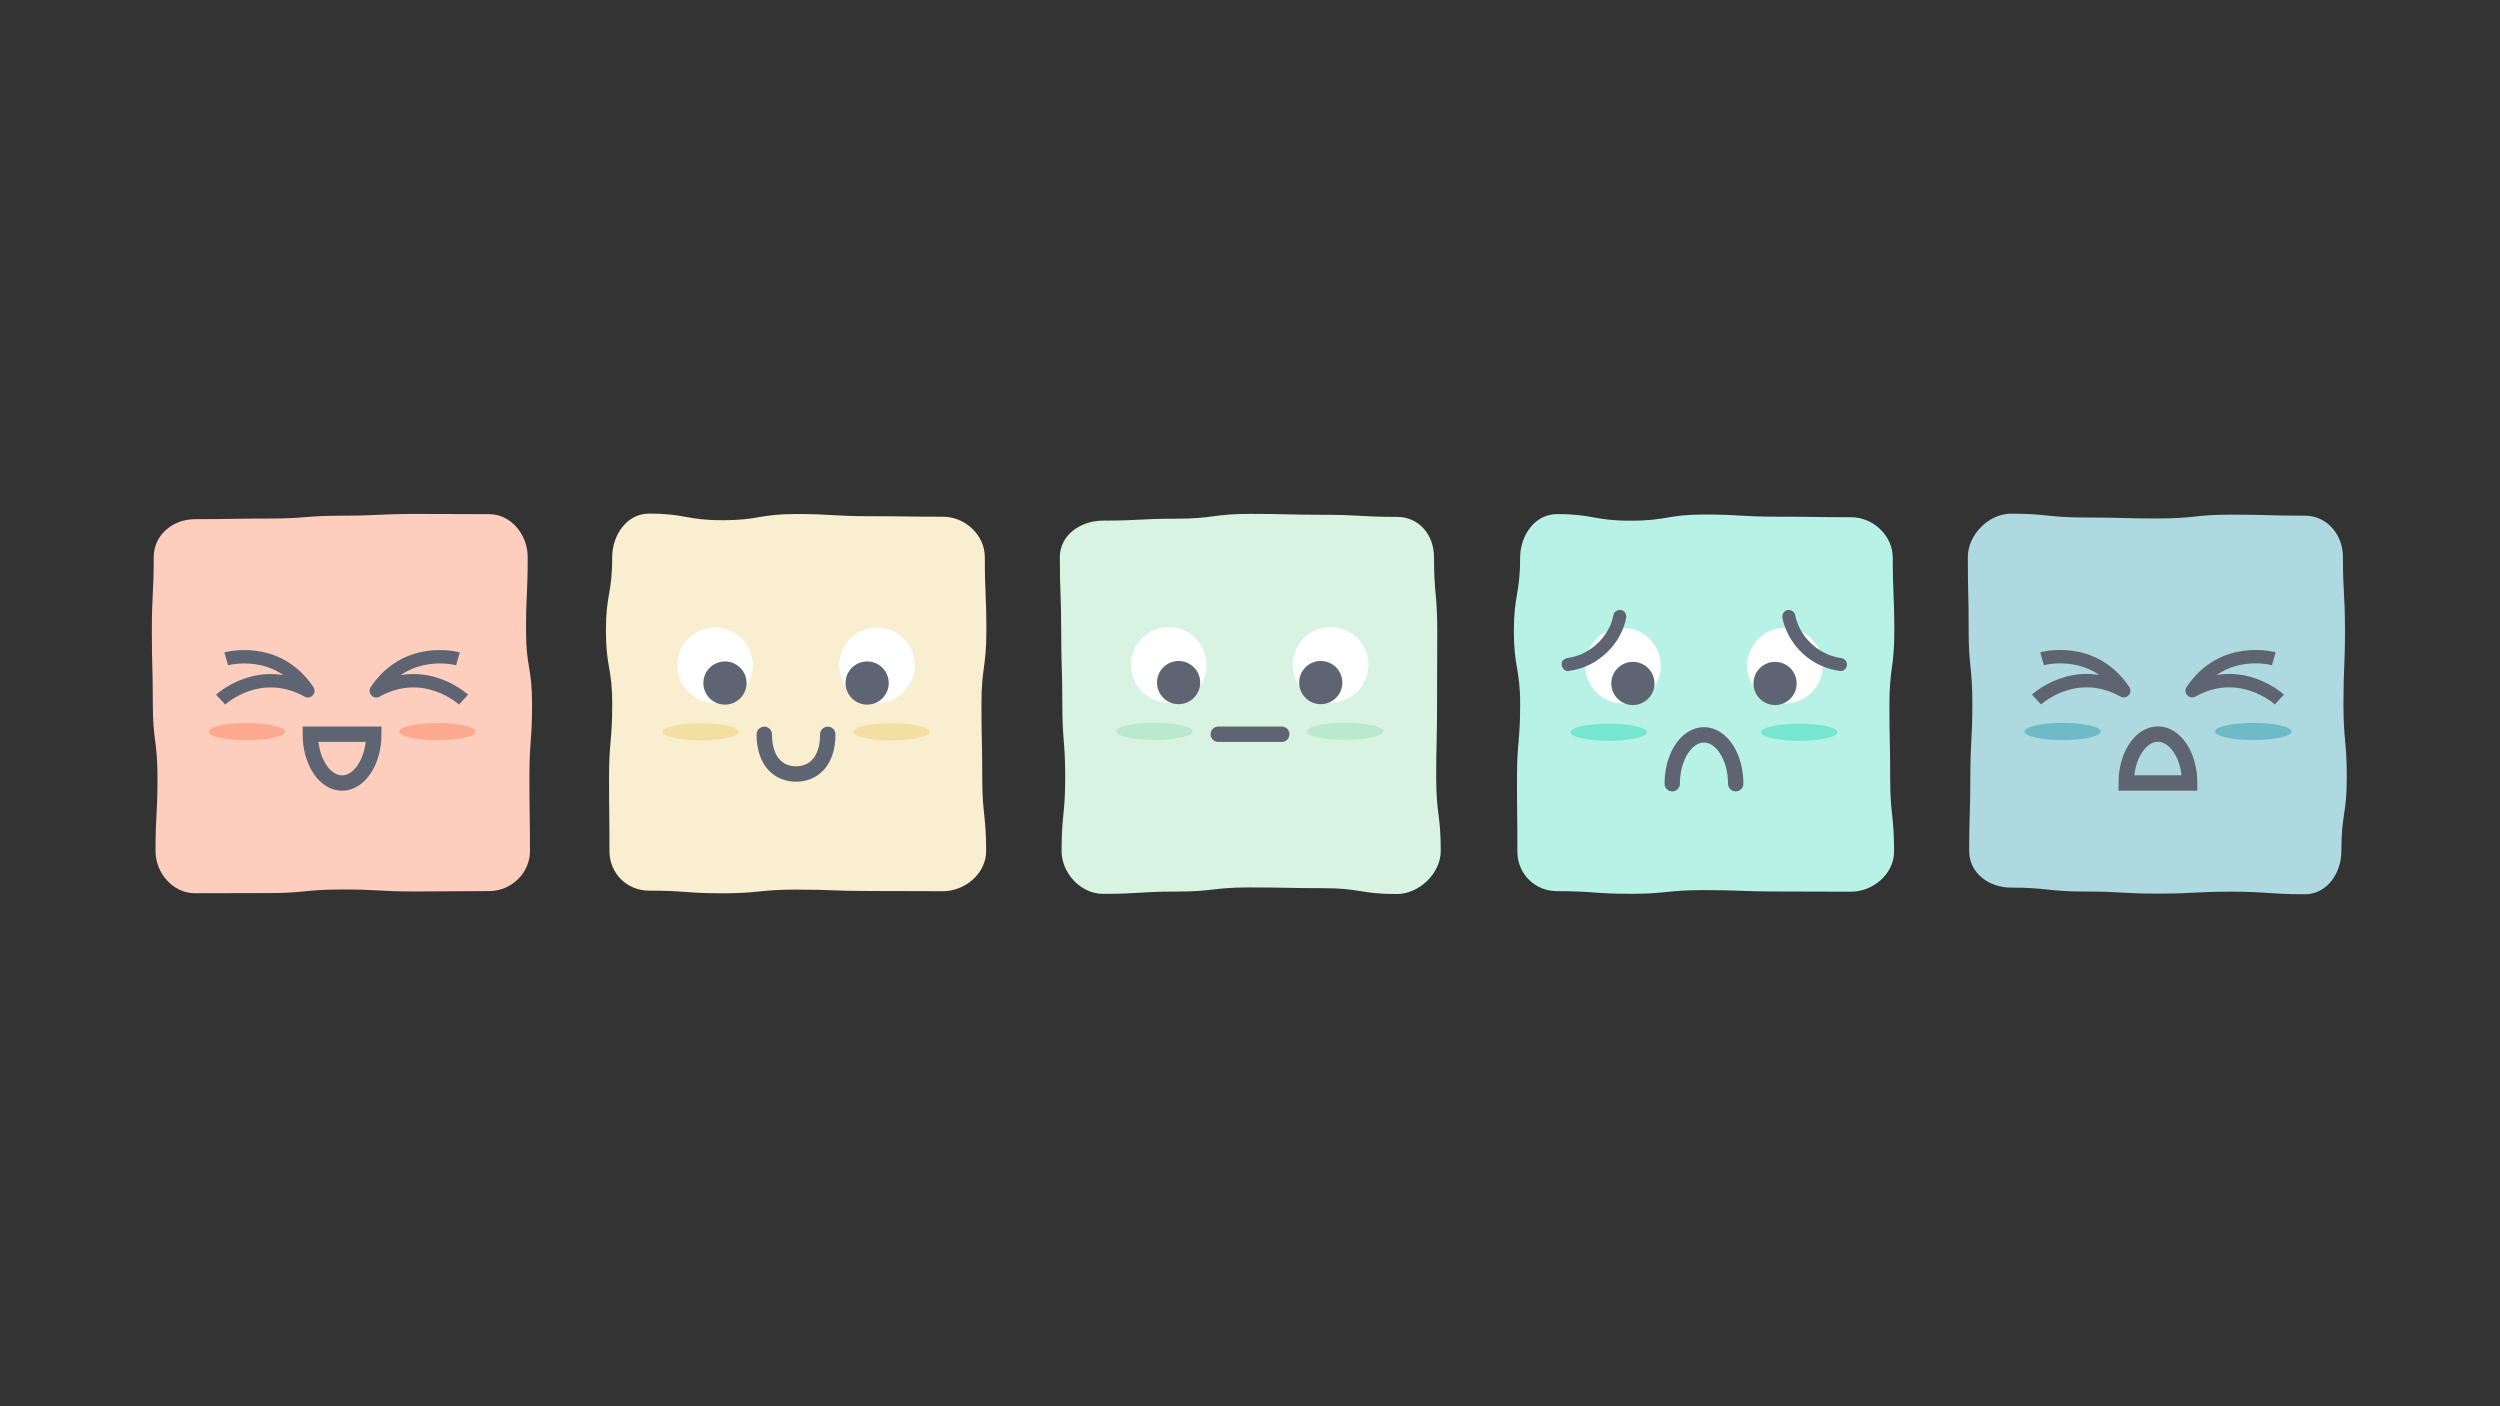 <?xml version="1.0" encoding="utf-8"?>
<!-- Generator: Adobe Illustrator 25.2.0, SVG Export Plug-In . SVG Version: 6.00 Build 0)  -->
<svg version="1.1" id="Layer_1" xmlns="http://www.w3.org/2000/svg" xmlns:xlink="http://www.w3.org/1999/xlink" x="0px" y="0px"
	 viewBox="0 0 1920 1080" style="enable-background:new 0 0 1920 1080;" xml:space="preserve">
<rect x="0" y="0" width="1920" height="1080" fill="#333333" stroke="none"/>
<style type="text/css">
	.st0{fill:#FDCDBE;}
	.st1{fill:none;stroke:#5E6472;stroke-width:10.291;stroke-linejoin:round;stroke-miterlimit:10;}
	.st2{fill:#FCA98F;}
	.st3{fill:none;stroke:#5E6472;stroke-width:11.815;stroke-linecap:round;stroke-miterlimit:10;}
	.st4{fill:#F9EECF;}
	.st5{fill:#FFFFFF;}
	.st6{fill:#5E6472;stroke:#5E6472;stroke-width:5.013;stroke-miterlimit:10;}
	.st7{fill:#F4DFA3;}
	.st8{fill:#D9F3E2;}
	.st9{fill:#BBE9CC;}
	.st10{fill:#B8F2E6;}
	.st11{fill:#5E6472;}
	.st12{fill:#77E6CF;}
	.st13{fill:#AED9E0;}
	.st14{fill:#6EBBC7;}
</style>
<g>
	<g>
		<path class="st0" d="M375.61,684.35c-28.22,0-28.22,0.3-56.45,0.3c-28.22,0-28.22-1.53-56.45-1.53c-28.23,0-28.23,2.77-56.45,2.77
			s-28.23,0.12-56.45,0.12c-17,0-30.36-15.43-30.36-32.43c0-28.22,1.51-28.22,1.51-56.45c0-28.22-3.59-28.22-3.59-56.45
			c0-28.23-0.75-28.23-0.75-56.45c0-28.23,1.45-28.23,1.45-56.45c0-17,14.75-29.06,31.74-29.06c28.22,0,28.22-0.46,56.45-0.46
			c28.22,0,28.22-2.21,56.45-2.21c28.23,0,28.23-1.35,56.45-1.35s28.23,0.17,56.45,0.17c17,0,29.67,15.91,29.67,32.9
			c0,28.22-1.28,28.22-1.28,56.45c0,28.22,4.63,28.22,4.63,56.45c0,28.23-2.03,28.23-2.03,56.45s0.43,28.23,0.43,56.45
			C407.03,670.59,392.61,684.35,375.61,684.35z"/>
	</g>
	<path class="st1" d="M173.73,505.98c0,0,38.85-10.95,62.7,24.54c-37.42-20.69-66.99,6.79-66.99,6.79"/>
	<path class="st1" d="M351.69,505.98c0,0-38.85-10.95-62.7,24.54c37.42-20.69,66.99,6.79,66.99,6.79"/>
	<ellipse class="st2" cx="189.5" cy="561.9" rx="29.35" ry="6.6"/>
	<ellipse class="st2" cx="335.94" cy="561.9" rx="29.35" ry="6.6"/>
	<path class="st3" d="M287.09,563.86c0,20.72-10.92,37.52-24.38,37.52s-24.38-16.8-24.38-37.52H287.09z"/>
</g>
<g>
	<g>
		<path class="st4" d="M724.25,684.44c-28.22,0-28.22-0.15-56.45-0.15c-28.22,0-28.22-1.07-56.45-1.07
			c-28.23,0-28.23,2.84-56.45,2.84c-28.23,0-28.23-2.05-56.45-2.05c-17,0-30.38-13.3-30.38-30.3c0-28.22-0.32-28.22-0.32-56.45
			c0-28.22,2.44-28.22,2.44-56.45c0-28.23-4.84-28.23-4.84-56.45c0-28.23,4.82-28.23,4.82-56.45c0-17,11.28-33.46,28.28-33.46
			c28.22,0,28.22,5.07,56.45,5.07c28.22,0,28.22-4.75,56.45-4.75c28.23,0,28.23,1.68,56.45,1.68c28.23,0,28.23,0.4,56.45,0.4
			c17,0,32.09,14.07,32.09,31.07c0,28.22,1.19,28.22,1.19,56.45c0,28.22-3.77,28.22-3.77,56.45c0,28.23,0.6,28.23,0.6,56.45
			s2.99,28.23,2.99,56.45C757.36,670.71,741.25,684.44,724.25,684.44z"/>
	</g>
	<circle class="st5" cx="549.22" cy="510.93" r="29.02"/>
	<circle class="st6" cx="556.78" cy="524.56" r="14.08"/>
	<circle class="st5" cx="673.52" cy="510.93" r="29.02"/>
	<circle class="st6" cx="665.96" cy="524.56" r="14.08"/>
	<ellipse class="st7" cx="538.15" cy="562.02" rx="29.35" ry="6.6"/>
	<ellipse class="st7" cx="684.58" cy="562.02" rx="29.35" ry="6.6"/>
	<path class="st3" d="M635.73,563.98c0,20.72-10.92,30.46-24.38,30.46s-24.38-9.74-24.38-30.46"/>
</g>
<g>
	<g>
		<path class="st8" d="M1072.9,686.62c-28.22,0-28.22-4.5-56.45-4.5c-28.22,0-28.22-0.58-56.45-0.58c-28.23,0-28.23,3.19-56.45,3.19
			c-28.23,0-28.23,1.75-56.45,1.75c-17,0-31.8-15.86-31.8-32.85c0-28.22,2.78-28.22,2.78-56.45c0-28.22-2.22-28.22-2.22-56.45
			c0-28.23-0.86-28.23-0.86-56.45s-1.04-28.23-1.04-56.45c0-17,16.14-27.99,33.14-27.99c28.22,0,28.22-1.48,56.45-1.48
			c28.22,0,28.22-3.7,56.45-3.7c28.23,0,28.23,0.7,56.45,0.7c28.23,0,28.23,1.61,56.45,1.61c17,0,28.4,13.86,28.4,30.86
			c0,28.22,2.51,28.22,2.51,56.45c0,28.22-0.15,28.22-0.15,56.45c0,28.23-0.66,28.23-0.66,56.45s3.5,28.23,3.5,56.45
			C1106.5,670.62,1089.9,686.62,1072.9,686.62z"/>
	</g>
	<circle class="st5" cx="897.61" cy="510.59" r="29.02"/>
	<circle class="st6" cx="905.17" cy="524.22" r="14.08"/>
	<circle class="st5" cx="1021.91" cy="510.59" r="29.02"/>
	<circle class="st6" cx="1014.35" cy="524.22" r="14.08"/>
	<ellipse class="st9" cx="886.54" cy="561.69" rx="29.35" ry="6.6"/>
	<ellipse class="st9" cx="1032.98" cy="561.69" rx="29.35" ry="6.6"/>
	<line class="st3" x1="935.62" y1="563.9" x2="984.38" y2="563.9"/>
</g>
<g>
	<g>
		<path class="st10" d="M1421.55,684.82c-28.22,0-28.22-0.15-56.45-0.15c-28.22,0-28.22-1.07-56.45-1.07
			c-28.23,0-28.23,2.84-56.45,2.84s-28.23-2.05-56.45-2.05c-17,0-30.38-13.3-30.38-30.3c0-28.22-0.32-28.22-0.32-56.45
			c0-28.22,2.44-28.22,2.44-56.45c0-28.23-4.84-28.23-4.84-56.45c0-28.23,4.82-28.23,4.82-56.45c0-17,11.28-33.46,28.28-33.46
			c28.22,0,28.22,5.07,56.45,5.07c28.22,0,28.22-4.75,56.45-4.75c28.23,0,28.23,1.68,56.45,1.68s28.23,0.4,56.45,0.4
			c17,0,32.09,14.07,32.09,31.07c0,28.22,1.19,28.22,1.19,56.45c0,28.22-3.77,28.22-3.77,56.45c0,28.23,0.6,28.23,0.6,56.45
			c0,28.23,2.99,28.23,2.99,56.45C1454.65,671.09,1438.55,684.82,1421.55,684.82z"/>
	</g>
	<circle class="st5" cx="1246.5" cy="511.26" r="29.02"/>
	<circle class="st6" cx="1254.06" cy="524.89" r="14.08"/>
	<g>
		<g>
			<path class="st11" d="M1204.33,515.33c8.34-1.05,16.31-3.95,23.19-8.84c6.8-4.83,12.61-11.1,16.54-18.5
				c2.2-4.15,3.89-8.62,4.81-13.22c0.52-2.56-0.74-5.54-3.5-6.17c-2.5-0.57-5.61,0.75-6.17,3.5c-0.36,1.81-0.83,3.59-1.42,5.34
				c-0.28,0.84-0.6,1.67-0.93,2.5c-0.34,0.84,0.4-0.89-0.12,0.27c-0.19,0.43-0.4,0.86-0.6,1.29c-0.81,1.65-1.71,3.26-2.71,4.8
				c-0.45,0.7-0.92,1.39-1.41,2.06c-0.14,0.19-0.28,0.38-0.42,0.58c-0.52,0.72,0.06-0.05,0.14-0.16c-0.27,0.39-0.59,0.75-0.89,1.11
				c-1.18,1.42-2.43,2.78-3.76,4.05c-0.64,0.62-1.3,1.22-1.98,1.8c-0.32,0.27-0.63,0.54-0.96,0.8c-0.14,0.11-0.28,0.22-0.42,0.34
				c-0.95,0.78,0.87-0.64-0.11,0.09c-2.86,2.13-5.92,3.98-9.18,5.44c-0.2,0.09-0.44,0.22-0.65,0.29c1.15-0.34,0.33-0.14,0.05-0.03
				c-0.5,0.2-0.99,0.39-1.5,0.57c-0.95,0.34-1.91,0.65-2.88,0.92c-0.97,0.27-1.95,0.52-2.94,0.72c-0.47,0.1-0.93,0.19-1.4,0.27
				c-0.34,0.06-2.27,0.32-0.79,0.13c-2.59,0.33-5.15,2.07-5.01,5.01C1199.43,512.75,1201.54,515.68,1204.33,515.33L1204.33,515.33z"
				/>
		</g>
	</g>
	<circle class="st5" cx="1370.8" cy="511.26" r="29.02"/>
	<circle class="st6" cx="1363.24" cy="524.89" r="14.08"/>
	<g>
		<g>
			<path class="st11" d="M1413.5,505.3c1.46,0.18-0.14-0.02-0.43-0.07c-0.41-0.07-0.82-0.14-1.23-0.22
				c-0.93-0.18-1.86-0.4-2.78-0.64c-1.72-0.46-3.41-1.02-5.06-1.68c-1.18-0.47,0.72,0.33-0.44-0.19c-0.38-0.17-0.76-0.34-1.13-0.52
				c-0.86-0.41-1.7-0.84-2.53-1.3c-1.56-0.86-3.07-1.82-4.52-2.85c-0.39-0.28-0.77-0.56-1.15-0.84c-0.47-0.35-0.04-0.3,0.17,0.13
				c-0.05-0.11-0.32-0.26-0.42-0.33c-0.74-0.6-1.46-1.22-2.17-1.86c-1.37-1.24-2.66-2.56-3.88-3.94c-0.55-0.63-1.08-1.27-1.6-1.92
				c-0.2-0.24-0.62-0.55,0.13,0.17c-0.15-0.15-0.31-0.41-0.43-0.57c-0.28-0.38-0.56-0.77-0.83-1.16c-1.01-1.47-1.94-2.99-2.77-4.56
				c-0.5-0.94-0.96-1.91-1.4-2.88c-0.05-0.12-0.31-0.67-0.03-0.05c0.32,0.71-0.09-0.24-0.15-0.39c-0.2-0.5-0.38-1-0.56-1.5
				c-0.7-1.96-1.24-3.97-1.66-6.01c-0.52-2.58-3.72-4.29-6.17-3.5c-2.73,0.88-4.06,3.41-3.5,6.17c3.23,16.01,15.1,30.14,30.03,36.61
				c4.7,2.04,9.43,3.31,14.52,3.95c2.61,0.33,5.12-2.54,5.01-5.01C1418.38,507.32,1416.3,505.66,1413.5,505.3L1413.5,505.3z"/>
		</g>
	</g>
	<ellipse class="st12" cx="1235.43" cy="562.36" rx="29.35" ry="6.6"/>
	<ellipse class="st12" cx="1381.86" cy="562.36" rx="29.35" ry="6.6"/>
	<path class="st3" d="M1284.27,601.88c0-20.72,10.92-37.52,24.38-37.52s24.38,16.8,24.38,37.52"/>
</g>
<g>
	<g>
		<path class="st13" d="M1770.2,686.78c-28.22,0-28.22-1.97-56.45-1.97c-28.22,0-28.22,1.48-56.45,1.48
			c-28.23,0-28.23-1.6-56.45-1.6c-28.23,0-28.23-3-56.45-3c-17,0-32.08-11.17-32.08-28.17c0-28.22,0.89-28.22,0.89-56.45
			c0-28.22,1.55-28.22,1.55-56.45c0-28.23-2.83-28.23-2.83-56.45c0-28.23-0.64-28.23-0.64-56.45c0-17,16.1-33.22,33.1-33.22
			c28.22,0,28.22,2.93,56.45,2.93c28.22,0,28.22,0.77,56.45,0.77c28.23,0,28.23-2.95,56.45-2.95s28.23,0.79,56.45,0.79
			c17,0,29.18,14.68,29.18,31.68c0,28.22,1.57,28.22,1.57,56.45c0,28.22-1.17,28.22-1.17,56.45c0,28.23,2.55,28.23,2.55,56.45
			s-4.15,28.23-4.15,56.45C1798.19,670.52,1787.19,686.78,1770.2,686.78z"/>
	</g>
	<path class="st1" d="M1568.31,505.91c0,0,38.85-10.95,62.7,24.54c-37.42-20.69-66.99,6.79-66.99,6.79"/>
	<path class="st1" d="M1746.27,505.91c0,0-38.85-10.95-62.7,24.54c37.42-20.69,66.99,6.79,66.99,6.79"/>
	<ellipse class="st14" cx="1584.08" cy="561.79" rx="29.35" ry="6.6"/>
	<ellipse class="st14" cx="1730.51" cy="561.79" rx="29.35" ry="6.6"/>
	<path class="st3" d="M1632.91,601.31c0-20.72,10.92-37.52,24.38-37.52s24.38,16.8,24.38,37.52H1632.91z"/>
</g>
</svg>

